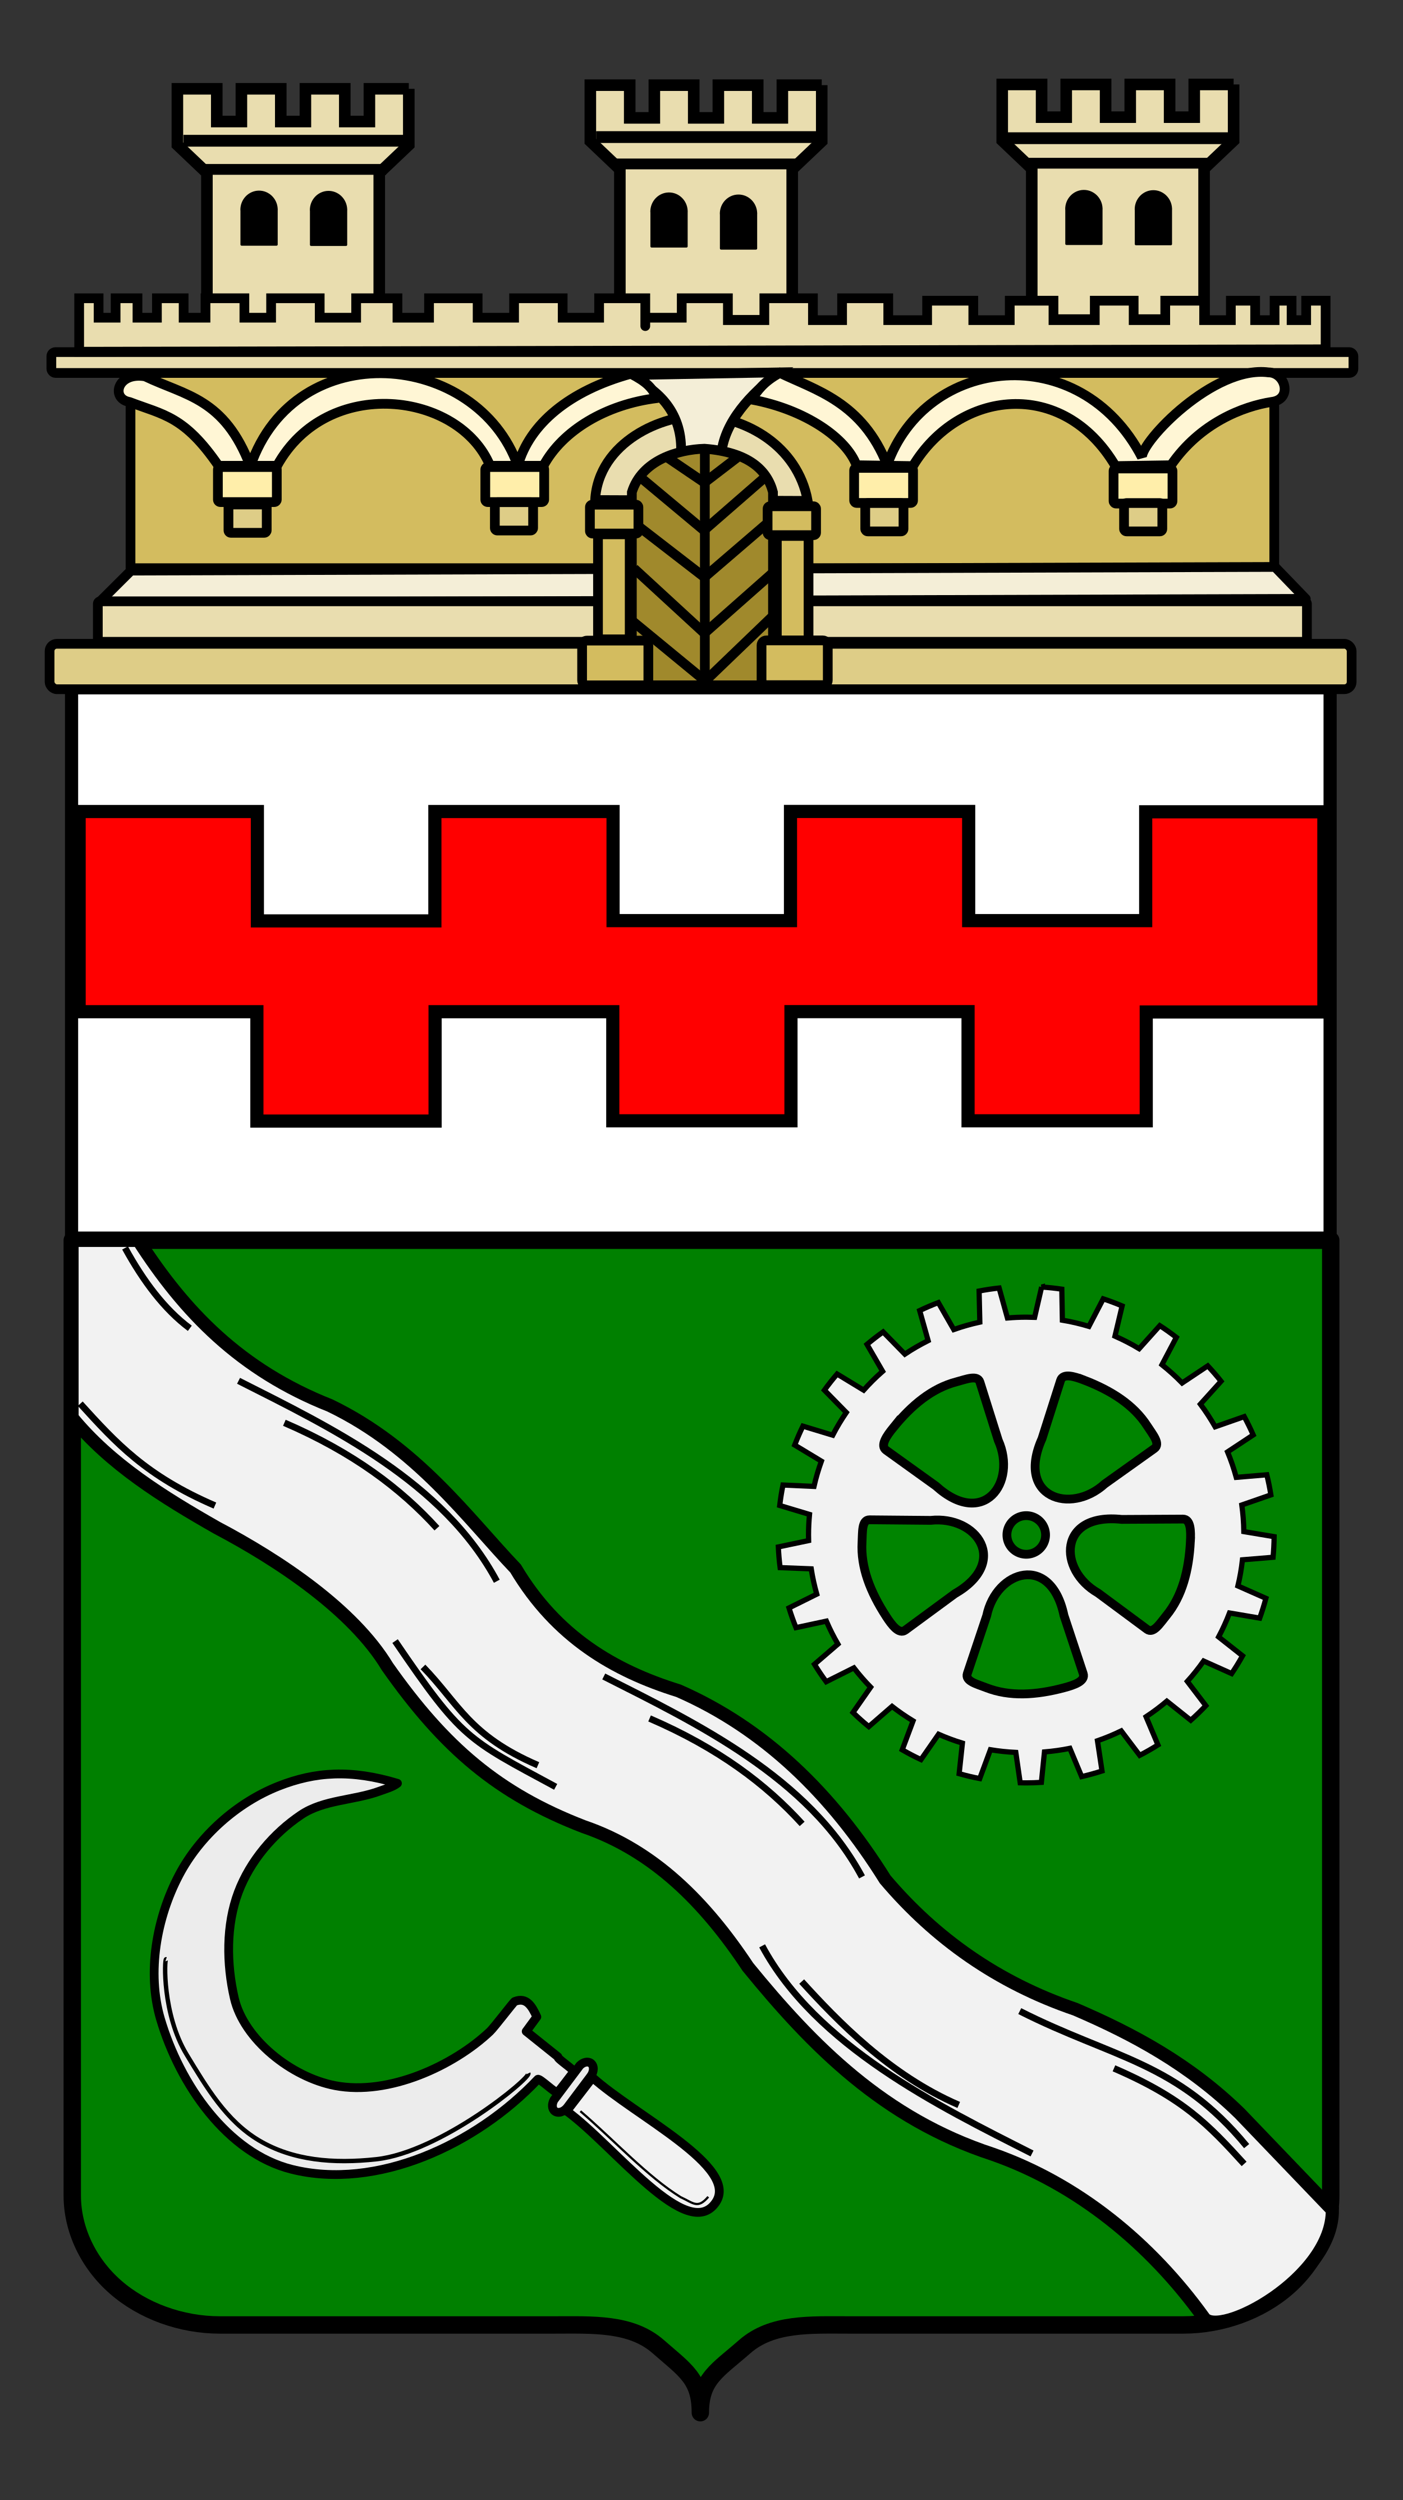 <?xml version="1.0" encoding="UTF-8" standalone="no"?>
<!-- Created with Inkscape (http://www.inkscape.org/) -->
<svg xmlns:dc="http://purl.org/dc/elements/1.1/" xmlns:cc="http://creativecommons.org/ns#" xmlns:rdf="http://www.w3.org/1999/02/22-rdf-syntax-ns#" xmlns:svg="http://www.w3.org/2000/svg" xmlns="http://www.w3.org/2000/svg" version="1.1" width="640" height="1140" id="svg3026">
  <rect width="100%" height="100%" fill="#333333" stroke="none"/>
  <defs id="defs3028"/>
  <g transform="translate(0,55.367)" id="g3539">
    <rect width="574.103" height="273.264" x="32.646" y="258.24" id="rect3480" style="fill:#ffffff;stroke:#000000;stroke-width:6;stroke-opacity:1"/>
    <path d="m 360.594,314.646 0,49.781 -80.938,0 0,-49.75 -81.281,0 0,49.875 -80.969,0 0,-49.875 -81.312,0 0,91.281 81.094,0 0,49.875 81.281,0 0,-49.875 81.062,0 0,49.75 81.281,0 0,-49.781 80.781,0 0,49.781 81.281,0 0,-49.625 81.031,0 0,-91.281 -81.281,0 0,49.625 -80.75,0 0,-49.781 -81.281,0 z" id="path3565" style="fill:#ff0000;stroke:#000000;stroke-width:6"/>
    <g transform="translate(0.404,572.436)" id="g3974">
      <path d="m 59.131,-458.833 521.737,0 c 0,30.037 0,60.073 0,90.11 l -521.737,0 c 0,-30.037 0,-60.073 0,-90.11 z" id="rect3772" style="fill:#d3bc5f;stroke:#000000;stroke-width:4.433"/>
      <path d="m 186.072,-587.309 -17.968,0 0,14.925 -11.23,0 0,-14.925 -17.968,0 0,14.925 -11.23,0 0,-14.925 -17.968,0 0,14.925 -11.23,0 0,-14.925 -17.967,0.002 0,25.584 13.473,12.797 0.001,69.079 78.61,-5.2e-4 0,-69.082 13.476,-12.793 0,-25.586 z" id="path3327-9" style="fill:#e9ddaf;fill-opacity:1;fill-rule:evenodd;stroke:#000000;stroke-width:5.274;stroke-linecap:butt;stroke-linejoin:miter;stroke-miterlimit:4;stroke-opacity:1"/>
      <path d="m 117.648,-540.325 c -4.397,0.064 -7.912,3.781 -7.85,8.296 l 0.037,0 0,15.718 15.882,0 0,-15.758 0.015,0 c 0,-0.069 0,-0.128 0,-0.197 0,-0.112 -0.009,-0.224 -0.015,-0.335 -0.232,-4.358 -3.782,-7.787 -8.069,-7.724 z" id="rect8215-8-3" style="fill:#000000;fill-opacity:1;stroke:#000000;stroke-width:1.11;stroke-linecap:round;stroke-linejoin:round;stroke-miterlimit:4;stroke-opacity:1;stroke-dasharray:none"/>
      <path d="m 149.35,-540.208 c -4.397,0.064 -7.912,3.781 -7.85,8.296 l 0.037,0 0,15.718 15.882,0 0,-15.758 0.015,0 c 0,-0.069 0,-0.128 0,-0.197 0,-0.112 -0.009,-0.224 -0.015,-0.335 -0.232,-4.358 -3.782,-7.787 -8.069,-7.724 z" id="rect8215-8-9-1" style="fill:#000000;fill-opacity:1;stroke:#000000;stroke-width:1.11;stroke-linecap:round;stroke-linejoin:round;stroke-miterlimit:4;stroke-opacity:1;stroke-dasharray:none"/>
      <path d="m 91.593,-550.557 c 84.144,0 84.144,0 84.144,0" id="path5208-98" style="fill:#e9ddaf;stroke:#000000;stroke-width:4.919;stroke-linecap:butt;stroke-linejoin:miter;stroke-opacity:1"/>
      <path d="m 83.258,-563.628 c 100.802,0 100.802,0 100.802,0" id="path5208-9-6" style="fill:#e9ddaf;stroke:#000000;stroke-width:5.384;stroke-linecap:butt;stroke-linejoin:miter;stroke-opacity:1"/>
      <path d="m 374.446,-588.974 -17.968,0 0,14.925 -11.23,0 0,-14.925 -17.968,0 0,14.925 -11.23,0 0,-14.925 -17.968,0 0,14.925 -11.23,0 0,-14.925 -17.967,0.002 0,25.584 13.473,12.797 9.9e-4,69.079 78.61,-5.3e-4 0,-69.082 13.476,-12.793 0,-25.586 z" id="path3327-8" style="fill:#e9ddaf;fill-opacity:1;fill-rule:evenodd;stroke:#000000;stroke-width:5.274;stroke-linecap:butt;stroke-linejoin:miter;stroke-miterlimit:4;stroke-opacity:1"/>
      <path d="m 304.66,-539.493 c -4.397,0.064 -7.912,3.781 -7.85,8.296 l 0.037,0 0,15.718 15.882,0 0,-15.758 0.015,0 c 0,-0.069 0,-0.128 0,-0.197 0,-0.112 -0.009,-0.224 -0.015,-0.335 -0.232,-4.358 -3.782,-7.787 -8.069,-7.724 z" id="rect8215-8-7" style="fill:#000000;fill-opacity:1;stroke:#000000;stroke-width:1.11;stroke-linecap:round;stroke-linejoin:round;stroke-miterlimit:4;stroke-opacity:1;stroke-dasharray:none"/>
      <path d="m 336.362,-538.543 c -4.397,0.064 -7.912,3.781 -7.85,8.296 l 0.037,0 0,15.718 15.882,0 0,-15.758 0.015,0 c 0,-0.069 0,-0.128 0,-0.197 0,-0.112 -0.009,-0.224 -0.015,-0.335 -0.232,-4.358 -3.782,-7.787 -8.069,-7.724 z" id="rect8215-8-9-4" style="fill:#000000;fill-opacity:1;stroke:#000000;stroke-width:1.11;stroke-linecap:round;stroke-linejoin:round;stroke-miterlimit:4;stroke-opacity:1;stroke-dasharray:none"/>
      <path d="m 279.854,-553.054 c 84.144,0 84.144,0 84.144,0" id="path5208-2" style="fill:#e9ddaf;stroke:#000000;stroke-width:4.919;stroke-linecap:butt;stroke-linejoin:miter;stroke-opacity:1"/>
      <path d="m 271.519,-565.293 c 100.802,0 100.802,0 100.802,0" id="path5208-9-7" style="fill:#e9ddaf;stroke:#000000;stroke-width:5.384;stroke-linecap:butt;stroke-linejoin:miter;stroke-opacity:1"/>
      <path d="m 562.334,-589.295 -17.968,0 0,14.925 -11.23,0 0,-14.925 -17.968,0 0,14.925 -11.23,0 0,-14.925 -17.968,0 0,14.925 -11.23,0 0,-14.925 -17.967,0.002 0,25.584 13.473,12.797 10e-4,69.079 78.61,-5.4e-4 0,-69.082 13.476,-12.793 0,-25.586 z" id="path3327" style="fill:#e9ddaf;fill-opacity:1;fill-rule:evenodd;stroke:#000000;stroke-width:5.274;stroke-linecap:butt;stroke-linejoin:miter;stroke-miterlimit:4;stroke-opacity:1"/>
      <path d="m 493.91,-540.647 c -4.397,0.064 -7.912,3.781 -7.85,8.296 l 0.037,0 0,15.718 15.882,0 0,-15.758 0.015,0 c 0,-0.069 0,-0.128 0,-0.197 0,-0.112 -0.009,-0.224 -0.015,-0.335 -0.232,-4.358 -3.782,-7.787 -8.069,-7.724 z" id="rect8215-8" style="fill:#000000;fill-opacity:1;stroke:#000000;stroke-width:1.11;stroke-linecap:round;stroke-linejoin:round;stroke-miterlimit:4;stroke-opacity:1;stroke-dasharray:none"/>
      <path d="m 525.612,-540.529 c -4.397,0.064 -7.912,3.781 -7.85,8.296 l 0.037,0 0,15.718 15.882,0 0,-15.758 0.015,0 c 0,-0.069 0,-0.128 0,-0.197 0,-0.112 -0.009,-0.224 -0.015,-0.335 -0.232,-4.358 -3.782,-7.787 -8.069,-7.724 z" id="rect8215-8-9" style="fill:#000000;fill-opacity:1;stroke:#000000;stroke-width:1.11;stroke-linecap:round;stroke-linejoin:round;stroke-miterlimit:4;stroke-opacity:1;stroke-dasharray:none"/>
      <path d="m 467.439,-553.376 c 84.144,0 84.144,0 84.144,0" id="path5208" style="fill:#e9ddaf;stroke:#000000;stroke-width:4.919;stroke-linecap:butt;stroke-linejoin:miter;stroke-opacity:1"/>
      <path d="m 459.104,-564.782 c 100.802,0 100.802,0 100.802,0" id="path5208-9" style="fill:#e9ddaf;stroke:#000000;stroke-width:5.384;stroke-linecap:butt;stroke-linejoin:miter;stroke-opacity:1"/>
      <path d="m 59.369,-367.608 521.824,-1.679 14.058,14.555 -550.502,1.679 z" id="path2996" style="fill:#f4eed7;stroke:#000000;stroke-width:4.433;stroke-linecap:round;stroke-linejoin:round;stroke-miterlimit:4;stroke-opacity:1;stroke-dasharray:none"/>
      <rect width="551.549" height="18.474" ry="1.108" x="44.225" y="-353.613" id="rect2998" style="fill:#e9ddaf;stroke:#000000;stroke-width:4.433"/>
      <rect width="593.952" height="20.713" ry="3.325" x="22.217" y="-334.242" id="rect3768" style="fill:#decd87;stroke:#000000;stroke-width:4.433"/>
      <rect width="593.952" height="9.511" ry="1.883" x="23.024" y="-467.248" id="rect3770" style="fill:#e9ddaf;stroke:#000000;stroke-width:4.433"/>
      <rect width="14.463" height="47.893" x="353.96" y="-383.415" id="rect3774-7-0" style="fill:#d3bc5f;stroke:#000000;stroke-width:4.433"/>
      <path d="m 271.069,-399.796 c 1.54,-26.474 30.757,-39.245 49.278,-38.395 19.124,0.877 42.961,13.278 47.703,38.791 z" id="path3863-1" style="fill:#e9ddaf;stroke:#000000;stroke-width:4.433;stroke-linecap:butt;stroke-linejoin:miter;stroke-opacity:1"/>
      <path d="m 310.289,-422.166 18.414,0.588 c 1.807,-14.02 12.708,-26.092 26.126,-36.417 l -69.656,1.253 c 13.852,5.489 25.478,16.219 25.117,34.576 z" id="path3865" style="fill:#f4eed7;stroke:#000000;stroke-width:4.433;stroke-linecap:butt;stroke-linejoin:miter;stroke-opacity:1"/>
      <rect width="26.87" height="15.995" ry="1.108" x="507.568" y="-414.173" id="rect3774-7-8" style="fill:#ffeeaa;stroke:#000000;stroke-width:4.433"/>
      <rect width="17.45" height="12.922" ry="1.108" x="512.349" y="-398.416" id="rect3774-7-82" style="fill:#decd87;stroke:#000000;stroke-width:4.433"/>
      <rect width="26.87" height="15.995" ry="1.108" x="389.228" y="-414.453" id="rect3774-7-8-1" style="fill:#ffeeaa;stroke:#000000;stroke-width:4.433"/>
      <rect width="17.45" height="12.922" ry="1.108" x="394.289" y="-398.416" id="rect3774-7-82-7" style="fill:#decd87;stroke:#000000;stroke-width:4.433"/>
      <rect width="17.45" height="12.922" ry="1.108" x="-121.267" y="-397.76" transform="scale(-1,1)" id="rect3774-7-82-1" style="fill:#decd87;stroke:#000000;stroke-width:4.433"/>
      <rect width="26.87" height="15.995" ry="1.108" x="-247.843" y="-414.849" transform="scale(-1,1)" id="rect3774-7-8-1-9" style="fill:#ffeeaa;fill-opacity:1;stroke:#000000;stroke-width:4.433"/>
      <rect width="17.45" height="12.922" ry="1.108" x="-242.782" y="-398.812" transform="scale(-1,1)" id="rect3774-7-82-7-2" style="fill:#decd87;stroke:#000000;stroke-width:4.433"/>
      <path d="m 287.83,-403.367 c 4.539,-14.628 21.052,-19.451 33.11,-19.826 20.378,1.54 28.696,9.921 31.263,19.826 l 0,88.059 -64.373,0 z" id="rect3774-7-0-4" style="fill:#a0892c;stroke:#000000;stroke-width:4.433"/>
      <path d="m 321.12,-422.37 0,107.867" id="path4069" style="fill:none;stroke:#000000;stroke-width:4.433;stroke-linecap:butt;stroke-linejoin:miter;stroke-opacity:1"/>
      <path d="m 304.297,-419.005 16.625,11.281 15.24,-11.677" id="path4071" style="fill:none;stroke:#000000;stroke-width:4.433;stroke-linecap:butt;stroke-linejoin:miter;stroke-opacity:1"/>
      <path d="m 292.025,-409.901 28.698,23.948 27.511,-23.948" id="path4073" style="color:#000000;fill:none;stroke:#000000;stroke-width:4.433;stroke-linecap:butt;stroke-linejoin:miter;stroke-miterlimit:4;stroke-opacity:1;stroke-dasharray:none;stroke-dashoffset:0;marker:none;visibility:visible;display:inline;overflow:visible;enable-background:accumulate"/>
      <path d="m 287.869,-390.109 33.053,25.532 30.876,-26.521" id="path4075" style="color:#000000;fill:none;stroke:#000000;stroke-width:4.433;stroke-linecap:butt;stroke-linejoin:miter;stroke-miterlimit:4;stroke-opacity:1;stroke-dasharray:none;stroke-dashoffset:0;marker:none;visibility:visible;display:inline;overflow:visible;enable-background:accumulate"/>
      <path d="m 288.859,-368.535 32.063,29.49 30.678,-27.115" id="path4077" style="color:#000000;fill:none;stroke:#000000;stroke-width:4.433;stroke-linecap:butt;stroke-linejoin:miter;stroke-miterlimit:4;stroke-opacity:1;stroke-dasharray:none;stroke-dashoffset:0;marker:none;visibility:visible;display:inline;overflow:visible;enable-background:accumulate"/>
      <path d="m 287.869,-344.785 33.449,27.511 30.48,-29.292" id="path4079" style="color:#000000;fill:none;stroke:#000000;stroke-width:4.433;stroke-linecap:butt;stroke-linejoin:miter;stroke-miterlimit:4;stroke-opacity:1;stroke-dasharray:none;stroke-dashoffset:0;marker:none;visibility:visible;display:inline;overflow:visible;enable-background:accumulate"/>
      <path d="m 35.707,-491.8 8.867,0 0,8.867 7.758,0 0,-8.867 9.975,0 0,8.867 8.867,0 0,-8.867 12.192,0 0,8.867 9.975,0 0,-8.867 17.734,0 0,8.867 12.192,0 0,-8.867 22.167,0 0,8.867 16.625,0 0,-8.867 18.842,0 0,8.867 14.409,0 0,-8.867 22.167,0 0,8.867 16.625,0 0,-8.867 22.167,0 0,8.867 16.625,0 0,-8.867 21.059,0 c 0,24.706 0,5.172 0,8.867 l 16.625,0 0,-8.867 21.059,0 0,9.975 16.625,0 0,-9.975 22.167,0 0,9.975 13.3,0 0,-9.975 21.059,0 0,9.975 17.734,0 0,-8.867 21.059,0 0,8.867 16.625,0 0,-8.867 19.95,0 0,8.867 18.842,0 0,-8.867 17.734,0 0,8.867 14.409,0 0,-8.867 17.734,0 0,8.867 12.192,0 0,-8.867 11.084,0 0,8.867 8.867,0 0,-8.867 7.758,0 0,8.867 6.65,0 0,-8.867 8.867,0 0,22.167 -568.586,1.108 0,-18.842 z" id="path4133" style="color:#000000;fill:#e9ddaf;stroke:#000000;stroke-width:4.433;stroke-linecap:butt;stroke-linejoin:miter;stroke-miterlimit:4;stroke-opacity:1;stroke-dasharray:none;stroke-dashoffset:0;marker:none;visibility:visible;display:inline;overflow:visible;enable-background:accumulate"/>
      <rect width="30.215" height="20.401" ry="2.217" x="265.135" y="-335.7" id="rect3774" style="fill:#d3bc5f;stroke:#000000;stroke-width:4.433"/>
      <rect width="30.215" height="20.401" ry="2.217" x="346.982" y="-335.787" id="rect3774-1" style="fill:#d3bc5f;stroke:#000000;stroke-width:4.433"/>
      <rect width="14.463" height="47.893" x="272.38" y="-384.162" id="rect3774-7-0-9" style="fill:#d3bc5f;stroke:#000000;stroke-width:4.433"/>
      <rect width="22.116" height="13.166" ry="1.108" x="268.696" y="-397.681" id="rect3774-7-4" style="fill:#d3bc5f;stroke:#000000;stroke-width:4.433"/>
      <rect width="22.116" height="13.166" ry="1.108" x="349.747" y="-396.951" id="rect3774-7" style="fill:#d3bc5f;stroke:#000000;stroke-width:4.433"/>
      <rect width="26.87" height="15.995" ry="1.108" x="-125.864" y="-414.849" transform="scale(-1,1)" id="rect3774-7-8-6" style="fill:#ffeeaa;fill-opacity:1;stroke:#000000;stroke-width:4.433"/>
      <path d="m 533.747,-415.662 c 13.269,-19.329 32.961,-26.859 45.937,-28.87 9.642,-1.141 6.315,-13.46 -1.474,-13.472 -25.027,-3.226 -58.057,31.584 -57.694,38.721 -28.093,-54.156 -98.84,-46.468 -116.347,3.841 l 0.176,-0.219 c -11.386,-28.868 -32.761,-34.231 -48.99,-42.11 -7.526,4.082 -10.119,8.04 -12.924,12.138 24.771,4.599 43.319,17.751 47.862,29.972 l 25.73,0.396 c 20.89,-34.759 68.398,-40.688 92.429,0 l 0,0 z" id="path3869-3" style="fill:#fff6d5;stroke:#000000;stroke-width:4.433;stroke-linecap:butt;stroke-linejoin:miter;stroke-opacity:1"/>
      <path d="m 65.749,-456.196 c 18.553,8.899 36.204,9.91 48.053,41.003 20.733,-60.425 103.542,-52.488 122.014,-0.219 5.262,-19.109 23.606,-34.267 51.557,-41.959 7.101,3.712 9.629,6.233 11.975,11.084 -23.367,2.833 -43.266,14.848 -51.855,30.876 l -24.33,0 c -13.953,-33.695 -74.368,-41.49 -97.187,0 l -26.696,0 c -15.581,-22.696 -25.019,-23.163 -40.6,-29.091 -8.69,-1.478 -5.682,-13.793 7.068,-11.692 z" id="path3869-5-3" style="fill:#fff6d5;stroke:#000000;stroke-width:4.433;stroke-linecap:round;stroke-linejoin:round;stroke-opacity:1"/>
    </g>
    <path d="m 32.965,510.161 574.069,0 0,435.64 c -10e-6,15.442 -7.254,30.789 -19.715,41.708 -12.461,10.919 -29.974,17.276 -47.596,17.276 l -152.412,0 c -17.622,0 -35.136,-1.022 -47.596,9.897 -12.461,10.919 -20.242,14.671 -20.242,30.113 0,-15.442 -6.727,-19.194 -19.188,-30.113 -12.461,-10.919 -29.974,-9.897 -47.596,-9.897 l -152.412,0 c -17.622,0 -35.136,-6.357 -47.596,-17.276 C 40.22,976.59 32.965,961.243 32.965,945.801 z" id="use3078" style="fill:#008000;fill-opacity:1;stroke:#000000;stroke-width:7.931;stroke-linecap:round;stroke-linejoin:round;stroke-opacity:1"/>
    <path d="m 63.14,510.229 c 20.955,32.612 46.403,59.082 87.399,75.298 39.735,19.146 62.961,51.604 84.646,74.324 18.528,31.074 44.83,46.6 74.324,55.743 39.135,17.112 69.819,46.901 94.281,86.023 22.721,26.794 51.148,47.067 86.711,59.184 26.49,11.37 52.166,25.183 75.012,47.485 l 42.26,44.041 c 0.314,31.152 -51.928,59.178 -58.668,49.122 C 524.788,967.67 491.637,940.471 452.651,926.864 403.224,910.684 370.633,877.669 341.166,841.53 321.725,812.249 298.394,788.525 266.154,777.529 227.234,762.487 202.764,741.645 176.69,704.582 161.022,678.654 127.356,656.257 98.925,641.269 74.218,627.209 50.332,612.327 32.86,591.032 l 0,-80.803 z" id="path3177-5" style="color:#000000;fill:#f2f2f2;stroke:#000000;stroke-width:6;stroke-linecap:butt;stroke-linejoin:miter;stroke-miterlimit:4;stroke-opacity:1;stroke-dasharray:none;stroke-dashoffset:0;marker:none;visibility:visible;display:inline;overflow:visible;enable-background:accumulate"/>
    <g transform="translate(-2.312,2.312)" id="g3384">
      <path d="m 277.724,706.775 c 42.623,21.558 93.378,45.835 117.808,91.399" id="path3179-1" style="color:#000000;fill:none;stroke:#000000;stroke-width:3;stroke-linecap:butt;stroke-linejoin:miter;stroke-miterlimit:4;stroke-opacity:1;stroke-dasharray:none;stroke-dashoffset:0;marker:none;visibility:visible;display:inline;overflow:visible;enable-background:accumulate"/>
      <path d="m 298.627,725.915 c 31.583,13.633 53.237,30.102 69.594,48.085" id="path3181-7" style="color:#000000;fill:none;stroke:#000000;stroke-width:3;stroke-linecap:butt;stroke-linejoin:miter;stroke-miterlimit:4;stroke-opacity:1;stroke-dasharray:none;stroke-dashoffset:0;marker:none;visibility:visible;display:inline;overflow:visible;enable-background:accumulate"/>
    </g>
    <g transform="translate(2.312,6.936)" id="g3376">
      <path d="m 462.863,854.737 c 42.623,21.558 71.917,23.153 103.503,61.561" id="path3179-7-1" style="color:#000000;fill:none;stroke:#000000;stroke-width:3;stroke-linecap:butt;stroke-linejoin:miter;stroke-miterlimit:4;stroke-opacity:1;stroke-dasharray:none;stroke-dashoffset:0;marker:none;visibility:visible;display:inline;overflow:visible;enable-background:accumulate"/>
      <path d="m 505.839,880.826 c 31.583,13.633 43.019,25.606 59.376,43.589" id="path3181-4-1" style="color:#000000;fill:none;stroke:#000000;stroke-width:3;stroke-linecap:butt;stroke-linejoin:miter;stroke-miterlimit:4;stroke-opacity:1;stroke-dasharray:none;stroke-dashoffset:0;marker:none;visibility:visible;display:inline;overflow:visible;enable-background:accumulate"/>
    </g>
    <g transform="translate(8.092,8.092)" id="g3392">
      <path d="m 100.727,566.172 c 42.623,21.558 93.379,45.835 117.808,91.399" id="path3179-4-5" style="color:#000000;fill:none;stroke:#000000;stroke-width:3;stroke-linecap:butt;stroke-linejoin:miter;stroke-miterlimit:4;stroke-opacity:1;stroke-dasharray:none;stroke-dashoffset:0;marker:none;visibility:visible;display:inline;overflow:visible;enable-background:accumulate"/>
      <path d="m 121.63,585.312 c 31.583,13.633 53.237,30.102 69.594,48.085" id="path3181-8-2" style="color:#000000;fill:none;stroke:#000000;stroke-width:3;stroke-linecap:butt;stroke-linejoin:miter;stroke-miterlimit:4;stroke-opacity:1;stroke-dasharray:none;stroke-dashoffset:0;marker:none;visibility:visible;display:inline;overflow:visible;enable-background:accumulate"/>
    </g>
    <g transform="translate(3.468,-1.156)" id="g3388">
      <path d="M 250.007,760.572 C 209.594,738.738 207.286,738.907 176.751,694.106" id="path3179-8-7" style="color:#000000;fill:none;stroke:#000000;stroke-width:3;stroke-linecap:butt;stroke-linejoin:miter;stroke-miterlimit:4;stroke-opacity:1;stroke-dasharray:none;stroke-dashoffset:0;marker:none;visibility:visible;display:inline;overflow:visible;enable-background:accumulate"/>
      <path d="M 241.907,750.704 C 210.324,737.071 205.837,722.706 189.48,705.888" id="path3181-2-6" style="color:#000000;fill:none;stroke:#000000;stroke-width:3;stroke-linecap:butt;stroke-linejoin:miter;stroke-miterlimit:4;stroke-opacity:1;stroke-dasharray:none;stroke-dashoffset:0;marker:none;visibility:visible;display:inline;overflow:visible;enable-background:accumulate"/>
    </g>
    <g transform="translate(5.78,-1.156)" id="g3380">
      <path d="M 465,927.743 C 422.377,906.186 366.308,878.639 341.879,833.075" id="path3231-1" style="color:#000000;fill:none;stroke:#000000;stroke-width:3;stroke-linecap:butt;stroke-linejoin:miter;stroke-miterlimit:4;stroke-opacity:1;stroke-dasharray:none;stroke-dashoffset:0;marker:none;visibility:visible;display:inline;overflow:visible;enable-background:accumulate"/>
      <path d="M 431.559,905.613 C 399.976,891.981 376.278,867.336 359.921,849.353" id="path3233-4" style="color:#000000;fill:none;stroke:#000000;stroke-width:3;stroke-linecap:butt;stroke-linejoin:miter;stroke-miterlimit:4;stroke-opacity:1;stroke-dasharray:none;stroke-dashoffset:0;marker:none;visibility:visible;display:inline;overflow:visible;enable-background:accumulate"/>
    </g>
    <path d="M 98.034,631.155 C 66.45,617.523 52.971,602.688 36.614,584.705" id="path3237-2" style="color:#000000;fill:none;stroke:#000000;stroke-width:3;stroke-linecap:butt;stroke-linejoin:miter;stroke-miterlimit:4;stroke-opacity:1;stroke-dasharray:none;stroke-dashoffset:0;marker:none;visibility:visible;display:inline;overflow:visible;enable-background:accumulate"/>
    <path d="M 86.589,550.322 C 74.971,541.652 65.404,528.881 57.051,513.681" id="path3239-3" style="color:#000000;fill:none;stroke:#000000;stroke-width:3;stroke-linecap:butt;stroke-linejoin:miter;stroke-miterlimit:4;stroke-opacity:1;stroke-dasharray:none;stroke-dashoffset:0;marker:none;visibility:visible;display:inline;overflow:visible;enable-background:accumulate"/>
    <g id="g3515">
      <path d="m 475.153,531.505 -3.194,13.815 c -1.267,-0.048 -2.546,-0.074 -3.825,-0.074 -2.898,0 -5.744,0.128 -8.579,0.371 l -3.788,-13.667 c -3.085,0.333 -6.13,0.798 -9.136,1.374 l 0.334,14.187 c -4.067,0.883 -8.02,2.015 -11.884,3.38 l -7.056,-12.293 c -2.895,1.095 -5.729,2.319 -8.505,3.64 l 3.862,13.704 c -3.664,1.855 -7.236,3.887 -10.621,6.165 l -9.916,-10.139 c -2.54,1.794 -4.973,3.69 -7.353,5.682 l 7.13,12.293 c -3.059,2.688 -5.945,5.538 -8.653,8.579 l -12.107,-7.353 c -2.021,2.375 -3.971,4.815 -5.794,7.353 l 9.99,10.176 c -2.263,3.32 -4.348,6.77 -6.202,10.361 l -13.592,-4.122 c -1.367,2.805 -2.615,5.687 -3.751,8.616 l 12.181,7.353 c -1.344,3.734 -2.486,7.586 -3.38,11.513 l -14.15,-0.631 c -0.622,3.061 -1.116,6.177 -1.486,9.322 l 13.592,4.085 c -0.287,3.075 -0.446,6.209 -0.446,9.359 0,0.857 0.015,1.711 0.037,2.563 l -13.815,2.897 c 0.154,3.184 0.405,6.324 0.817,9.433 l 14.187,0.557 c 0.614,3.928 1.465,7.789 2.525,11.55 l -12.664,6.276 c 0.942,3.056 2.006,6.048 3.194,8.987 l 13.852,-2.971 c 1.559,3.614 3.312,7.096 5.274,10.473 l -10.696,9.21 c 1.674,2.728 3.456,5.379 5.348,7.948 l 12.627,-6.313 c 2.382,3.087 4.928,6.018 7.65,8.802 l -8.059,11.55 c 2.307,2.247 4.714,4.38 7.205,6.425 l 10.621,-9.21 c 3.047,2.388 6.264,4.586 9.582,6.61 l -4.939,13.184 c 2.769,1.598 5.631,3.093 8.542,4.457 l 8.022,-11.55 c 3.524,1.553 7.157,2.907 10.881,4.048 l -1.486,13.927 c 3.087,0.863 6.208,1.627 9.396,2.228 l 4.865,-13.147 c 3.792,0.628 7.663,1.04 11.587,1.225 l 2.005,13.852 c 0.885,0.02 1.784,0.037 2.674,0.037 2.346,0 4.671,-0.082 6.982,-0.223 l 1.411,-13.89 c 3.932,-0.326 7.798,-0.863 11.587,-1.634 l 5.385,12.887 c 3.149,-0.721 6.242,-1.585 9.284,-2.562 l -2.08,-13.778 c 3.729,-1.29 7.332,-2.787 10.844,-4.494 l 8.43,11.141 c 2.844,-1.469 5.622,-3.057 8.319,-4.754 l -5.422,-12.85 c 3.299,-2.179 6.463,-4.547 9.47,-7.093 l 10.919,8.69 c 2.384,-2.119 4.673,-4.336 6.871,-6.648 l -8.43,-11.067 c 2.663,-2.93 5.126,-6.051 7.428,-9.284 l 12.775,5.719 c 1.768,-2.615 3.427,-5.331 4.976,-8.096 l -10.919,-8.616 c 1.868,-3.517 3.535,-7.166 4.976,-10.919 l 13.778,2.34 c 1.055,-2.957 2.013,-5.96 2.822,-9.025 l -12.775,-5.645 c 0.932,-3.883 1.619,-7.875 2.08,-11.921 l 13.964,-1.151 c 0.278,-3.093 0.458,-6.236 0.483,-9.396 l -13.815,-2.303 c -0.062,-4.111 -0.381,-8.168 -0.928,-12.144 l 13.258,-4.605 c -0.501,-3.104 -1.109,-6.159 -1.857,-9.173 l -13.927,1.188 c -1.087,-3.974 -2.422,-7.865 -3.974,-11.624 l 11.698,-7.725 c -1.254,-2.853 -2.608,-5.632 -4.085,-8.356 l -13.258,4.642 c -2.055,-3.584 -4.288,-7.039 -6.759,-10.324 l 9.433,-10.436 c -1.913,-2.429 -3.951,-4.757 -6.053,-7.019 l -11.698,7.799 c -2.891,-2.966 -5.97,-5.731 -9.21,-8.319 l 6.573,-12.478 c -2.443,-1.864 -4.946,-3.684 -7.539,-5.348 l -9.433,10.51 c -3.525,-2.142 -7.235,-4.022 -11.03,-5.719 l 3.268,-13.778 c -2.814,-1.183 -5.692,-2.274 -8.616,-3.231 l -6.536,12.553 c -3.944,-1.185 -7.973,-2.132 -12.107,-2.822 l -0.26,-14.149 c -3.032,-0.438 -6.106,-0.773 -9.21,-0.966 z" id="path3411" style="fill:#f2f2f2;stroke:#000000;stroke-width:2.377;stroke-opacity:1"/>
      <path d="m 470.86,636.176 a 8.809,8.809 0 0 1 -5.444,16.756 8.809,8.809 0 1 1 5.444,-16.756 z" id="path3064" style="fill:#008400;fill-opacity:1;stroke:#000000;stroke-width:4;stroke-miterlimit:4;stroke-opacity:1;stroke-dasharray:none"/>
      <path d="m 494.585,573.966 c 12.428,4.78 22.596,11.297 28.758,20.894 2.463,3.836 6.195,8.174 3.227,10.29 l -22.662,16.151 c -15.723,14.254 -40.51,5.991 -28.585,-20.636 l 8.479,-26.588 c 1.107,-3.47 6.423,-1.788 10.783,-0.11 z" id="path3066" style="fill:#008400;fill-opacity:1;stroke:#000000;stroke-width:4;stroke-linecap:butt;stroke-linejoin:miter;stroke-miterlimit:4;stroke-opacity:1;stroke-dasharray:none"/>
      <path d="m 407.468,595.638 c 8.387,-10.342 17.727,-17.999 28.758,-20.894 4.409,-1.157 9.689,-3.366 10.783,0.11 l 8.358,26.544 c 8.697,19.358 -6.821,40.379 -28.46,20.809 l -22.666,-16.28 c -2.958,-2.125 0.285,-6.661 3.227,-10.29 z" id="path3068" style="fill:#008400;fill-opacity:1;stroke:#000000;stroke-width:4;stroke-linecap:butt;stroke-linejoin:miter;stroke-miterlimit:4;stroke-opacity:1;stroke-dasharray:none"/>
      <path d="m 404.214,681.675 c -7.244,-11.172 -11.641,-22.421 -10.984,-33.807 0.262,-4.551 -0.207,-10.254 3.437,-10.221 l 27.827,0.254 c 21.098,-2.29 36.295,18.965 10.996,33.497 l -22.487,16.526 c -2.935,2.157 -6.247,-2.329 -8.789,-6.249 z" id="path3070" style="fill:#008400;fill-opacity:1;stroke:#000000;stroke-width:4;stroke-linecap:butt;stroke-linejoin:miter;stroke-miterlimit:4;stroke-opacity:1;stroke-dasharray:none"/>
      <path d="m 543.016,647.532 c -0.706,13.297 -3.762,24.982 -10.985,33.807 -2.887,3.527 -5.86,8.418 -8.789,6.249 l -22.364,-16.562 c -18.415,-10.549 -18.216,-36.676 10.793,-33.563 l 27.907,-0.152 c 3.642,-0.02 3.685,5.556 3.437,10.221 z" id="path3072" style="fill:#008400;fill-opacity:1;stroke:#000000;stroke-width:4;stroke-linecap:butt;stroke-linejoin:miter;stroke-miterlimit:4;stroke-opacity:1;stroke-dasharray:none"/>
      <path d="m 485.462,714.209 c -12.864,3.437 -24.921,4.142 -35.547,-4e-5 -4.247,-1.656 -9.817,-2.972 -8.659,-6.428 l 8.84,-26.387 c 4.342,-20.773 29.252,-28.658 35.255,-0.107 l 8.768,26.494 c 1.144,3.458 -4.145,5.222 -8.659,6.428 z" id="path3074" style="fill:#008400;fill-opacity:1;stroke:#000000;stroke-width:4;stroke-linecap:butt;stroke-linejoin:miter;stroke-miterlimit:4;stroke-opacity:1;stroke-dasharray:none"/>
    </g>
    <g transform="translate(-8.458,-26.784)" id="g3493">
      <path d="m 261.175,928.947 c -1.083,1.981 -0.963,4.136 0.385,5.148 1.54,1.157 4.125,0.348 5.753,-1.82 l 10.563,-14.065 c 1.628,-2.168 1.652,-4.832 0.112,-5.989 -1.348,-1.012 -3.451,-0.528 -5.051,1.065 z" id="rect3041" style="fill:#ececec;stroke:#000000;stroke-width:4;stroke-linecap:round;stroke-linejoin:round"/>
      <path d="m 266.96,934.032 c 21.904,15.955 55.158,60.507 68.005,41.64 10.985,-16.133 -36.875,-39.527 -56.211,-56.934 z" id="path3045" style="fill:#f2f2f2;stroke:#000000;stroke-width:4;stroke-linecap:round;stroke-linejoin:round"/>
      <g transform="translate(682.087,28.035)" id="g3166">
        <path d="m -546.622,757.854 c -18.831,7.446 -35.863,22.556 -45.309,40.468 -10.296,19.524 -14.751,44.498 -8.505,65.668 8.807,29.853 30.483,61.206 59.872,68.564 38.65,9.676 83.934,-11.065 112.266,-41.033 0.68,-0.719 8.313,6.72 8.974,5.99 1.86,-2.054 5.686,-7.273 7.389,-9.408 0.609,-0.763 -7.797,-6.093 -7.209,-6.865 l -14.451,-11.572 4.854,-6.622 c -2.228,-4.848 -4.697,-9.166 -10.113,-7 -0.524,0.209 -9.355,11.834 -11.269,13.644 -16.499,15.608 -46.127,29.401 -70.623,24.713 -19.94,-3.816 -41.667,-21.062 -45.999,-39.919 -3.577,-15.572 -3.838,-33.222 1.836,-48.303 5.328,-14.162 16.041,-26.812 28.604,-35.246 10.391,-6.977 24.2,-6.531 35.943,-10.862 2.743,-1.011 6.015,-1.896 8.032,-3.521 -21.092,-6.36 -37.457,-5.351 -54.291,1.305 z" id="path3029" style="fill:#ececec;stroke:#000000;stroke-width:4;stroke-linecap:round;stroke-linejoin:round"/>
        <path d="m -597.87,836.764 c -0.768,-0.256 -1.79,25.123 9.424,43.555 9.062,14.894 17.951,30.113 32.928,39.036 15.369,9.156 33.9,10.756 53.592,8.605 29.263,-3.196 70.369,-36.954 69.328,-39.166" id="path3140" style="color:#000000;fill:none;stroke:#000000;stroke-width:2;stroke-linecap:butt;stroke-linejoin:miter;stroke-miterlimit:4;stroke-opacity:1;stroke-dasharray:none;stroke-dashoffset:0;marker:none;visibility:visible;display:inline;overflow:visible;enable-background:accumulate"/>
      </g>
      <path d="m 273.216,934.097 c 15.242,13.07 30.485,29.759 45.727,39.207 5.863,2.642 7.746,5.533 12.599,-0.176" id="path3409" style="color:#000000;fill:none;stroke:#000000;stroke-width:1px;stroke-linecap:butt;stroke-linejoin:miter;stroke-miterlimit:4;stroke-opacity:1;stroke-dasharray:none;stroke-dashoffset:0;marker:none;visibility:visible;display:inline;overflow:visible;enable-background:accumulate"/>
    </g>
  </g>
</svg>